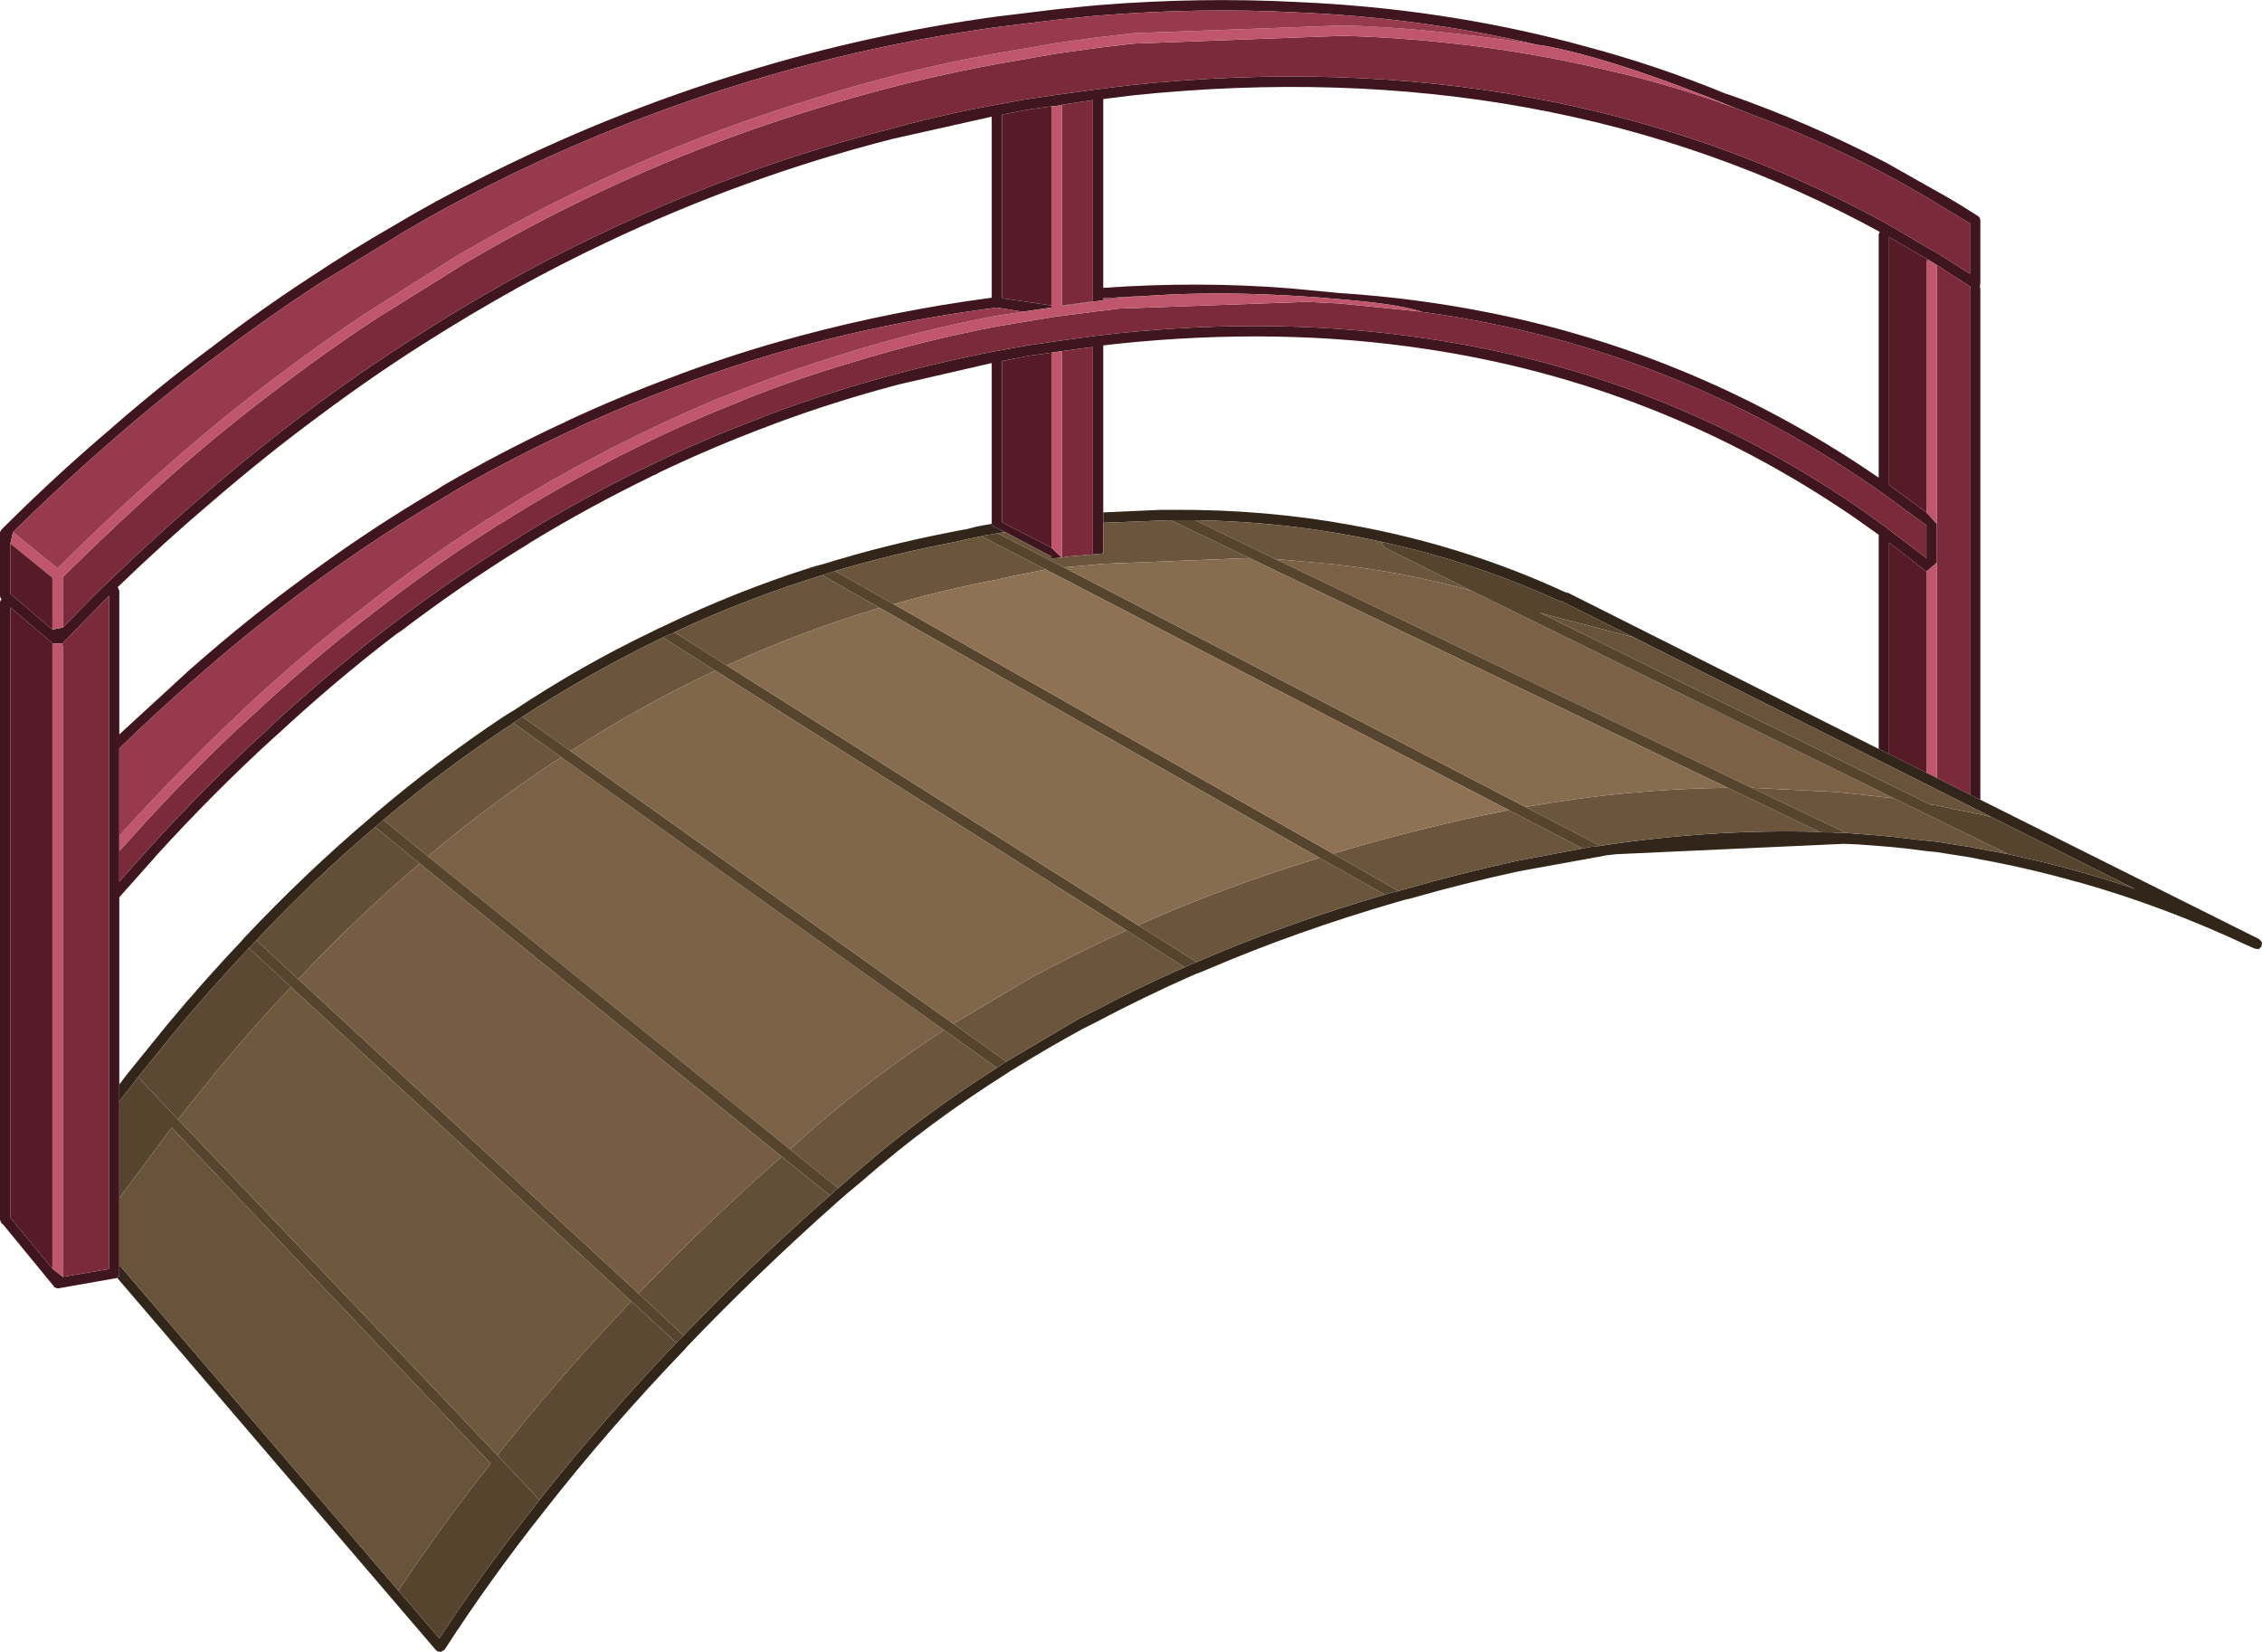 <?xml version="1.0" encoding="UTF-8" standalone="no"?>
<svg xmlns:ffdec="https://www.free-decompiler.com/flash" xmlns:xlink="http://www.w3.org/1999/xlink" ffdec:objectType="shape" height="159.25px" width="218.05px" xmlns="http://www.w3.org/2000/svg">
  <g transform="matrix(1.0, 0.0, 0.0, 1.0, 0.0, 0.0)">
    <path d="M11.3 123.2 L11.1 123.25 11.05 123.25 5.65 124.2 5.55 124.2 5.5 124.2 5.25 124.1 5.2 124.05 5.15 123.95 5.1 123.9 0.3 118.05 0.15 117.95 0.0 117.6 0.0 58.1 Q0.0 57.9 0.15 57.8 L0.05 57.65 0.0 57.45 0.0 51.3 0.15 51.05 0.2 51.0 0.75 50.45 Q5.6 45.65 10.6 41.4 15.45 37.15 20.5 33.4 25.05 29.9 29.8 26.8 33.85 24.1 38.05 21.7 41.9 19.4 45.9 17.4 58.45 11.0 71.75 6.95 83.6 3.3 96.05 1.6 L101.8 0.9 104.75 0.6 105.8 0.5 Q115.7 -0.3 125.15 0.2 138.8 0.8 151.45 4.1 L152.55 4.4 Q159.6 6.25 166.4 9.05 L166.45 9.05 Q174.35 11.8 181.85 15.7 L186.45 18.3 Q188.55 19.45 190.7 20.85 L190.85 21.0 190.9 21.25 190.9 27.35 190.85 27.6 190.9 27.85 190.9 77.1 189.9 76.6 189.9 27.85 189.95 27.65 186.7 25.55 185.8 25.0 182.1 22.85 182.1 46.75 185.7 49.4 186.7 50.5 186.7 54.25 185.7 55.1 182.1 52.3 182.1 72.7 181.1 72.2 181.1 51.55 178.55 49.75 Q159.85 37.0 137.5 33.65 123.35 31.5 107.65 33.15 L106.35 33.3 106.35 49.4 106.35 50.4 106.35 53.35 105.35 53.45 105.35 33.45 102.35 33.85 101.35 34.0 99.2 34.3 96.6 34.8 96.6 50.35 101.35 52.8 102.35 53.75 101.35 53.85 101.35 53.65 96.9 51.3 95.6 50.65 95.6 50.5 95.6 35.0 86.7 37.05 85.95 37.25 Q80.55 38.7 75.35 40.6 L74.8 40.8 74.15 41.05 Q68.8 43.05 63.65 45.5 L63.2 45.75 Q62.9 45.85 62.65 46.0 56.8 48.85 51.2 52.25 L50.75 52.55 50.25 52.85 Q44.35 56.5 38.7 60.8 L38.25 61.1 37.85 61.4 Q32.2 65.75 26.75 70.8 L26.35 71.15 Q20.55 76.45 15.05 82.5 L14.75 82.85 11.5 86.5 11.5 104.55 11.5 106.15 11.5 115.5 11.5 121.95 11.5 122.9 11.45 123.05 11.4 123.05 11.3 123.2 M6.05 60.5 L9.2 57.3 10.65 55.9 Q15.05 51.65 19.55 47.8 24.7 43.35 30.0 39.4 34.9 35.75 39.95 32.55 44.3 29.75 48.75 27.25 52.95 24.9 57.25 22.85 71.0 16.2 85.75 12.45 90.8 11.05 96.0 10.1 L99.05 9.55 101.8 9.15 105.8 8.6 109.05 8.2 Q149.75 3.95 181.85 21.55 L186.45 24.25 186.5 24.25 189.9 26.4 189.9 21.55 185.95 19.15 Q183.65 17.8 181.4 16.6 175.25 13.4 168.9 11.05 L167.5 10.5 Q155.65 5.65 148.8 4.4 L148.05 4.3 147.9 4.25 Q136.85 1.7 125.1 1.2 115.7 0.7 105.9 1.5 L104.85 1.6 101.9 1.9 96.2 2.6 Q83.8 4.3 72.05 7.9 59.2 11.8 47.0 17.95 43.0 19.95 39.1 22.25 L30.75 27.35 Q26.0 30.45 21.35 33.95 16.3 37.7 11.4 41.95 6.35 46.3 1.5 51.05 L1.25 51.3 1.0 52.4 1.0 57.25 5.05 60.7 6.05 60.5 M109.15 9.2 L106.35 9.55 106.35 27.75 Q115.6 27.1 124.35 27.8 L129.1 28.25 129.15 28.25 Q136.7 28.75 143.85 30.2 164.0 34.3 181.1 46.05 L181.1 22.6 181.2 22.35 Q149.4 5.0 109.15 9.2 M11.5 82.05 L11.5 85.0 14.0 82.2 14.35 81.8 Q19.8 75.8 25.55 70.55 L25.95 70.15 Q31.35 65.15 37.0 60.8 L37.4 60.5 37.85 60.15 Q43.45 55.9 49.3 52.25 L49.8 51.95 50.25 51.65 Q55.8 48.25 61.55 45.4 L62.1 45.15 62.6 44.9 Q67.7 42.4 72.95 40.45 L73.55 40.2 74.15 39.95 Q79.65 37.9 85.3 36.35 90.55 34.9 96.0 33.85 L99.05 33.3 101.8 32.9 105.8 32.35 105.85 32.35 107.55 32.15 Q123.35 30.5 137.65 32.65 160.25 36.0 179.1 48.9 L181.9 50.9 181.95 50.95 185.7 53.8 185.7 50.65 181.35 47.45 181.2 47.35 Q161.35 33.45 137.35 30.1 L137.15 30.1 137.05 30.05 Q134.8 29.35 130.3 28.95 118.8 27.85 109.55 28.6 L109.9 28.55 106.35 28.75 106.35 28.95 102.35 29.5 102.35 29.45 105.35 29.05 105.35 9.65 102.35 10.1 102.35 10.15 101.35 10.25 99.2 10.55 96.6 11.05 96.6 11.15 96.6 28.75 101.35 29.45 101.35 29.65 98.6 30.05 96.1 29.65 Q87.1 30.8 78.45 33.05 72.85 34.5 67.4 36.45 L66.8 36.65 66.15 36.9 Q60.95 38.8 55.9 41.1 L55.4 41.35 54.85 41.6 Q49.15 44.25 43.6 47.45 L43.15 47.75 Q42.9 47.85 42.65 48.05 36.85 51.45 31.3 55.45 L30.8 55.8 30.4 56.1 Q24.8 60.2 19.45 64.85 L19.0 65.25 Q15.2 68.55 11.5 72.15 L11.5 80.55 11.5 82.05 M11.35 56.6 L11.5 56.95 11.5 70.8 18.25 64.6 18.65 64.25 Q24.0 59.55 29.55 55.5 L29.95 55.2 30.45 54.85 Q35.95 50.85 41.7 47.45 L42.2 47.15 42.65 46.85 Q48.15 43.65 53.8 41.0 L54.35 40.75 54.85 40.5 Q59.8 38.2 64.95 36.3 L65.6 36.05 Q71.25 33.95 77.05 32.4 86.15 29.95 95.6 28.7 L95.6 11.25 86.0 13.4 Q71.75 17.05 58.4 23.4 54.05 25.45 49.8 27.8 45.3 30.3 40.9 33.1 35.85 36.3 30.9 40.0 25.55 43.95 20.4 48.4 15.8 52.3 11.35 56.6 M6.0 62.05 L5.1 62.05 1.0 58.55 1.0 117.4 5.05 122.3 6.05 123.1 10.5 122.35 10.5 57.45 10.0 57.95 6.0 62.05" fill="#3f161f" fill-rule="evenodd" stroke="none"/>
    <path d="M102.35 33.85 L105.35 33.45 105.35 53.45 103.0 53.65 102.35 53.75 102.35 33.85 M186.7 54.25 L186.7 50.5 186.7 50.35 186.7 25.55 189.95 27.65 189.9 27.85 189.9 76.6 186.7 75.0 186.7 54.25 M167.5 10.5 L168.9 11.05 Q175.25 13.4 181.4 16.6 183.65 17.8 185.95 19.15 L189.9 21.55 189.9 26.4 186.5 24.25 186.45 24.25 181.85 21.55 Q149.75 3.95 109.05 8.2 L105.8 8.6 101.8 9.15 99.05 9.55 96.0 10.1 Q90.8 11.05 85.75 12.45 71.0 16.2 57.25 22.85 52.95 24.9 48.75 27.25 44.3 29.75 39.95 32.55 34.9 35.75 30.0 39.4 24.7 43.35 19.55 47.8 15.05 51.65 10.65 55.9 L9.2 57.3 6.05 60.5 6.05 55.65 6.55 55.15 Q11.55 50.2 16.65 45.7 21.65 41.3 26.85 37.4 31.55 33.8 36.45 30.6 L44.95 25.3 Q48.95 22.95 53.05 20.85 65.45 14.5 78.6 10.5 87.25 7.8 96.2 6.15 L101.95 5.15 105.9 4.6 109.35 4.2 129.5 3.45 Q142.95 3.85 155.5 6.9 L156.6 7.15 Q161.25 8.3 165.85 9.9 L166.0 10.0 166.1 10.0 167.5 10.5 M137.05 30.05 L137.15 30.1 137.35 30.1 Q161.35 33.45 181.2 47.35 L181.35 47.45 185.7 50.65 185.7 53.8 181.95 50.95 181.9 50.9 179.1 48.9 Q160.25 36.0 137.65 32.65 123.35 30.5 107.55 32.15 L105.85 32.35 105.8 32.35 101.8 32.9 99.05 33.3 96.0 33.85 Q90.55 34.9 85.3 36.35 79.65 37.9 74.15 39.95 L73.55 40.2 72.95 40.45 Q67.7 42.4 62.6 44.9 L62.1 45.15 61.55 45.4 Q55.8 48.25 50.25 51.65 L49.8 51.95 49.3 52.25 Q43.45 55.9 37.85 60.15 L37.4 60.5 37.0 60.8 Q31.35 65.15 25.95 70.15 L25.55 70.55 Q19.8 75.8 14.35 81.8 L14.0 82.2 11.5 85.0 11.5 82.05 12.6 80.85 12.9 80.5 Q18.3 74.5 24.0 69.25 L24.4 68.9 Q29.75 63.9 35.3 59.6 L35.7 59.3 36.15 58.95 Q41.65 54.65 47.4 51.0 L47.85 50.7 Q48.05 50.55 48.3 50.45 53.75 47.0 59.35 44.15 L59.9 43.85 60.35 43.65 Q65.25 41.15 70.35 39.1 L71.0 38.85 71.55 38.6 Q76.8 36.5 82.25 34.9 89.1 32.8 96.2 31.45 L99.2 30.95 101.9 30.5 101.95 30.5 102.35 30.45 104.35 30.2 105.85 30.0 105.95 30.0 107.9 29.75 126.0 29.1 129.0 29.25 129.05 29.25 137.05 30.05 M102.35 10.15 L102.35 10.1 105.35 9.65 105.35 29.05 102.35 29.45 102.35 10.15 M6.05 123.1 L6.05 62.25 6.0 62.05 10.0 57.95 10.5 57.45 10.5 122.35 6.05 123.1" fill="#7b2a3b" fill-rule="evenodd" stroke="none"/>
    <path d="M102.35 53.75 L101.35 52.8 101.35 34.0 102.35 33.85 102.35 53.75 M185.7 55.1 L186.7 54.25 186.7 75.0 185.7 74.5 185.7 55.1 M186.7 50.5 L185.7 49.4 185.7 25.25 185.8 25.0 186.7 25.55 186.7 50.35 186.7 50.5 M6.05 60.5 L5.05 60.7 5.05 55.7 1.0 52.4 1.25 51.3 5.55 54.8 5.8 54.55 Q10.75 49.6 15.85 45.15 20.8 40.75 25.95 36.85 30.65 33.25 35.5 30.05 L43.9 24.75 Q47.9 22.4 51.95 20.3 64.7 13.7 78.3 9.55 86.95 6.8 96.0 5.15 L101.8 4.15 105.8 3.6 109.25 3.2 129.55 2.45 Q137.8 2.7 147.9 4.25 L148.05 4.3 148.8 4.4 Q155.65 5.65 167.5 10.5 L166.1 10.0 166.0 10.0 165.85 9.9 Q161.25 8.3 156.6 7.15 L155.5 6.9 Q142.95 3.85 129.5 3.45 L109.35 4.2 105.9 4.6 101.95 5.15 96.2 6.15 Q87.25 7.8 78.6 10.5 65.45 14.5 53.05 20.85 48.95 22.95 44.95 25.3 L36.45 30.6 Q31.55 33.8 26.85 37.4 21.65 41.3 16.65 45.7 11.55 50.2 6.55 55.15 L6.05 55.65 6.05 60.5 M11.5 82.05 L11.5 80.55 11.85 80.2 12.2 79.8 Q17.6 73.9 23.2 68.65 L23.6 68.25 Q28.9 63.3 34.45 59.0 L34.85 58.7 35.3 58.35 Q40.75 54.05 46.45 50.4 L46.9 50.1 47.35 49.85 Q52.75 46.4 58.3 43.55 L58.8 43.25 59.25 43.05 Q64.15 40.55 69.15 38.45 L69.8 38.2 70.35 38.0 Q75.55 35.9 80.9 34.25 88.3 31.9 96.0 30.45 L96.05 30.45 98.6 30.05 101.35 29.65 101.35 29.45 101.35 10.25 102.35 10.15 102.35 29.45 102.35 29.5 106.35 28.95 107.8 28.75 109.25 28.6 109.55 28.6 Q118.8 27.85 130.3 28.95 134.8 29.35 137.05 30.05 L129.05 29.25 129.0 29.25 126.0 29.1 107.9 29.75 105.95 30.0 105.85 30.0 104.35 30.2 102.35 30.45 101.95 30.5 101.9 30.5 99.2 30.95 96.2 31.45 Q89.1 32.8 82.25 34.9 76.8 36.5 71.55 38.6 L71.0 38.85 70.35 39.1 Q65.25 41.15 60.35 43.65 L59.9 43.85 59.35 44.15 Q53.75 47.0 48.3 50.45 48.05 50.55 47.85 50.7 L47.4 51.0 Q41.65 54.65 36.15 58.95 L35.7 59.3 35.3 59.6 Q29.75 63.9 24.4 68.9 L24.0 69.25 Q18.3 74.5 12.9 80.5 L12.6 80.85 11.5 82.05 M5.1 62.05 L6.0 62.05 6.05 62.25 6.05 123.1 5.05 122.3 5.05 62.25 5.1 62.05" fill="#bf566c" fill-rule="evenodd" stroke="none"/>
    <path d="M101.35 52.8 L96.6 50.35 96.6 34.8 99.2 34.3 101.35 34.0 101.35 52.8 M182.1 72.7 L182.1 52.3 185.7 55.1 185.7 74.5 182.1 72.7 M185.7 49.4 L182.1 46.75 182.1 22.85 185.8 25.0 185.7 25.25 185.7 49.4 M5.05 60.7 L1.0 57.25 1.0 52.4 5.05 55.7 5.05 60.7 M101.35 29.45 L96.6 28.75 96.6 11.15 96.6 11.05 99.2 10.55 101.35 10.25 101.35 29.45 M5.1 62.05 L5.05 62.25 5.05 122.3 1.0 117.4 1.0 58.55 5.1 62.05" fill="#561b27" fill-rule="evenodd" stroke="none"/>
    <path d="M11.3 123.2 L11.4 123.05 11.45 123.05 11.5 122.9 11.5 121.95 38.4 153.35 42.35 157.95 Q46.55 151.55 51.4 145.4 L51.7 145.0 52.0 144.6 Q58.1 136.9 65.2 129.45 L65.55 129.1 65.9 128.75 Q72.5 121.85 80.0 115.25 L80.4 114.9 80.45 114.8 80.55 114.75 80.8 114.55 82.4 113.15 Q88.75 107.6 96.1 102.95 L96.55 102.65 96.95 102.35 97.0 102.35 103.85 98.3 105.8 97.3 Q109.85 95.15 114.2 93.25 L114.75 93.0 115.25 92.8 115.35 92.75 Q123.9 89.05 133.5 86.25 L134.15 86.05 134.65 85.95 134.8 85.9 Q140.35 84.3 146.2 83.0 L152.55 81.8 153.05 81.7 153.35 81.65 153.85 81.6 154.25 81.55 Q165.0 79.9 175.35 80.2 L175.4 80.2 175.85 80.25 176.6 80.25 177.1 80.3 177.95 80.3 181.15 80.55 182.7 80.7 185.7 81.05 186.7 81.15 189.9 81.65 190.9 81.85 193.6 82.35 195.75 82.85 196.25 82.95 Q201.1 84.1 205.8 85.7 L191.95 78.75 157.5 61.45 150.7 58.05 150.55 57.95 150.45 58.0 Q143.4 54.75 135.8 52.85 L133.7 52.35 133.25 52.25 Q124.55 50.3 115.2 50.15 L114.45 50.15 114.0 50.15 113.5 50.15 112.85 50.15 106.35 50.4 106.35 49.4 110.8 49.2 111.95 49.15 113.1 49.15 Q121.9 49.1 130.15 50.6 141.05 52.55 150.9 57.1 L151.15 57.15 181.1 72.2 182.1 72.7 185.7 74.5 186.7 75.0 189.9 76.6 190.9 77.1 217.8 90.55 218.05 90.85 218.0 91.25 217.75 91.5 217.35 91.45 216.55 91.1 Q208.65 87.4 200.55 85.1 L200.15 85.0 Q195.55 83.7 190.9 82.85 L189.9 82.65 186.7 82.15 185.7 82.05 183.75 81.8 182.25 81.65 180.4 81.5 179.0 81.4 177.75 81.35 155.8 82.35 154.9 82.45 154.1 82.6 146.4 84.0 Q141.1 85.15 136.05 86.6 L135.4 86.75 134.7 86.95 Q125.05 89.75 116.4 93.45 L115.8 93.7 115.25 93.9 Q110.15 96.15 105.35 98.7 L104.35 99.2 Q101.05 101.0 97.9 102.95 L97.4 103.25 96.95 103.55 Q89.5 108.25 83.05 113.9 L81.55 115.15 81.15 115.5 80.75 115.85 Q73.1 122.65 66.3 129.75 L65.95 130.15 Q58.65 137.75 52.4 145.75 47.25 152.25 42.85 159.05 L42.5 159.25 42.15 159.2 42.0 159.05 41.95 159.0 11.3 123.2 M11.5 106.15 L11.5 104.55 12.3 103.5 16.15 98.75 Q19.65 94.55 23.25 90.75 L23.6 90.35 Q29.5 84.1 35.75 78.8 L36.15 78.45 Q42.2 73.3 48.6 69.05 L49.0 68.8 49.5 68.5 Q56.05 64.15 62.95 60.85 L63.45 60.6 64.0 60.35 Q70.85 57.05 78.05 54.75 L78.7 54.55 79.3 54.4 Q85.25 52.55 91.4 51.35 L92.4 51.15 93.25 51.0 94.0 50.8 94.75 50.65 95.6 50.5 95.6 50.65 96.9 51.3 96.2 51.4 96.15 51.4 95.4 51.55 95.0 51.6 94.6 51.7 93.35 51.95 91.85 52.3 91.8 52.3 Q86.05 53.4 80.5 55.05 L80.05 55.2 79.9 55.25 79.45 55.4 79.25 55.45 Q71.95 57.7 65.0 60.95 L64.75 61.1 64.45 61.2 64.0 61.4 63.9 61.45 Q56.95 64.8 50.35 69.1 L50.25 69.2 50.0 69.35 49.8 69.5 Q49.6 69.55 49.5 69.7 43.05 73.9 36.95 79.05 L36.6 79.35 36.55 79.4 36.15 79.75 Q30.25 84.75 24.7 90.65 L24.35 91.05 24.0 91.4 Q20.4 95.2 16.9 99.4 L13.3 103.85 13.0 104.25 12.7 104.65 11.5 106.15" fill="#312619" fill-rule="evenodd" stroke="none"/>
    <path d="M96.9 51.3 L101.35 53.65 101.35 53.85 102.35 53.75 103.0 53.65 105.35 53.45 106.35 53.35 106.35 50.4 112.85 50.15 120.45 53.8 106.4 54.35 106.35 54.35 105.35 54.45 102.55 54.7 96.15 51.4 96.2 51.4 96.9 51.3 M168.85 75.95 L176.95 76.35 178.5 76.5 181.5 76.85 182.5 76.95 182.55 76.95 193.6 82.35 190.9 81.85 189.9 81.65 186.7 81.15 185.7 81.05 182.7 80.7 181.15 80.55 177.95 80.3 168.85 75.95 M141.85 56.95 Q135.4 55.15 128.55 54.4 L122.95 53.9 115.2 50.15 Q124.55 50.3 133.25 52.25 L133.25 52.5 133.5 52.8 141.85 56.95 M175.4 80.2 L175.35 80.2 Q165.0 79.9 154.25 81.55 L147.05 77.8 Q156.95 76.05 166.55 75.95 L175.4 80.2 M152.55 81.8 L146.2 83.0 Q140.35 84.3 134.8 85.9 L128.5 82.3 Q135.0 80.35 142.0 78.8 L145.45 78.1 152.55 81.8 M133.5 86.25 Q123.9 89.05 115.35 92.75 L109.7 89.2 Q118.0 85.5 127.2 82.7 L133.5 86.25 M114.2 93.25 Q109.85 95.15 105.8 97.3 L103.85 98.3 97.0 102.35 91.9 98.7 99.65 94.1 101.6 93.1 Q105.0 91.3 108.6 89.7 L114.2 93.25 M96.1 102.95 Q88.75 107.6 82.4 113.15 L80.8 114.55 76.15 110.8 78.2 108.95 Q84.2 103.75 91.0 99.3 L96.1 102.95 M100.8 54.9 L97.55 55.55 96.05 55.9 96.0 55.9 Q91.0 56.85 86.15 58.25 L80.5 55.05 Q86.05 53.4 91.8 52.3 L91.85 52.3 93.35 51.95 94.6 51.7 100.8 54.9 M70.05 64.15 L65.0 60.95 Q71.95 57.7 79.25 55.45 L84.8 58.6 Q77.25 60.85 70.05 64.15 M63.9 61.45 L68.95 64.65 Q61.8 68.0 55.0 72.4 L50.35 69.1 Q56.95 64.8 63.9 61.45 M36.95 79.05 Q43.05 73.9 49.5 69.7 L54.1 73.0 Q47.5 77.3 41.25 82.55 L36.95 79.05" fill="#6b553d" fill-rule="evenodd" stroke="none"/>
    <path d="M182.55 76.95 L182.5 76.95 181.5 76.85 178.5 76.5 176.95 76.35 168.85 75.95 122.95 53.9 128.55 54.4 Q135.4 55.15 141.85 56.95 L182.55 76.95 M54.1 73.0 L91.0 99.3 Q84.2 103.75 78.2 108.95 L76.15 110.8 41.25 82.55 Q47.5 77.3 54.1 73.0" fill="#7b6247" fill-rule="evenodd" stroke="none"/>
    <path d="M11.5 115.5 L11.5 106.15 12.7 104.65 13.0 104.25 13.3 103.85 17.15 107.9 47.95 140.3 52.0 144.6 51.7 145.0 51.4 145.4 Q46.55 151.55 42.35 157.95 L38.4 153.35 Q42.55 147.1 47.3 141.1 L16.55 108.7 11.5 115.5 M168.85 75.95 L177.95 80.3 177.1 80.3 176.6 80.25 175.85 80.25 175.4 80.2 166.55 75.95 120.45 53.8 112.85 50.15 113.5 50.15 114.0 50.15 114.45 50.15 115.2 50.15 122.95 53.9 168.85 75.95 M193.6 82.35 L182.55 76.95 141.85 56.95 133.5 52.8 133.25 52.5 133.25 52.25 133.7 52.35 135.8 52.85 Q143.4 54.75 150.45 58.0 L150.55 57.95 150.7 58.05 157.5 61.45 149.05 59.25 148.4 59.05 186.05 77.55 186.7 77.65 191.95 78.75 205.8 85.7 Q201.1 84.1 196.25 82.95 L195.75 82.85 193.6 82.35 M147.05 77.8 L154.25 81.55 153.85 81.6 153.35 81.65 153.05 81.7 152.55 81.8 145.45 78.1 100.8 54.9 94.6 51.7 95.0 51.6 95.4 51.55 96.15 51.4 102.55 54.7 147.05 77.8 M134.8 85.9 L134.65 85.95 134.15 86.05 133.5 86.25 127.2 82.7 84.8 58.6 79.25 55.45 79.45 55.4 79.9 55.25 80.05 55.2 80.5 55.05 86.15 58.25 128.5 82.3 134.8 85.9 M115.35 92.75 L115.25 92.8 114.75 93.0 114.2 93.25 108.6 89.7 68.95 64.65 63.9 61.45 64.0 61.4 64.45 61.2 64.75 61.1 65.0 60.95 70.05 64.15 109.7 89.2 115.35 92.75 M97.0 102.35 L96.95 102.35 96.55 102.65 96.1 102.95 91.0 99.3 54.1 73.0 49.5 69.7 Q49.6 69.55 49.8 69.5 L50.0 69.35 50.25 69.2 50.35 69.1 55.0 72.4 91.9 98.7 97.0 102.35 M80.8 114.55 L80.55 114.75 80.45 114.8 80.4 114.9 80.0 115.25 75.35 111.5 40.45 83.25 36.25 79.8 36.15 79.75 36.55 79.4 36.6 79.35 36.95 79.05 41.25 82.55 76.15 110.8 80.8 114.55 M65.9 128.75 L65.55 129.1 65.2 129.45 60.85 125.45 28.05 95.15 24.0 91.4 24.35 91.05 24.7 90.65 28.75 94.4 61.55 124.7 65.9 128.75" fill="#56442f" fill-rule="evenodd" stroke="none"/>
    <path d="M11.5 121.95 L11.5 115.5 16.55 108.7 47.3 141.1 Q42.55 147.1 38.4 153.35 L11.5 121.95 M191.95 78.75 L186.7 77.65 186.05 77.55 148.4 59.05 149.05 59.25 157.5 61.45 191.95 78.75" fill="#69533b" fill-rule="evenodd" stroke="none"/>
    <path d="M1.25 51.3 L1.5 51.05 Q6.35 46.3 11.4 41.95 16.3 37.7 21.35 33.95 26.0 30.45 30.75 27.35 L39.1 22.25 Q43.0 19.95 47.0 17.95 59.2 11.8 72.05 7.9 83.8 4.3 96.2 2.6 L101.9 1.9 104.85 1.6 105.9 1.5 Q115.7 0.7 125.1 1.2 136.85 1.7 147.9 4.25 137.8 2.7 129.55 2.45 L109.25 3.2 105.8 3.6 101.8 4.15 96.0 5.15 Q86.95 6.8 78.3 9.55 64.7 13.7 51.95 20.3 47.9 22.4 43.9 24.75 L35.5 30.05 Q30.65 33.25 25.95 36.85 20.8 40.75 15.85 45.15 10.75 49.6 5.8 54.55 L5.55 54.8 1.25 51.3 M11.5 80.55 L11.5 72.15 Q15.2 68.55 19.0 65.25 L19.45 64.85 Q24.8 60.2 30.4 56.1 L30.8 55.8 31.3 55.45 Q36.85 51.45 42.65 48.05 42.9 47.85 43.15 47.75 L43.6 47.45 Q49.15 44.25 54.85 41.6 L55.4 41.35 55.9 41.1 Q60.95 38.8 66.15 36.9 L66.8 36.65 67.4 36.45 Q72.85 34.5 78.45 33.05 87.1 30.8 96.1 29.65 L98.6 30.05 96.05 30.45 96.0 30.45 Q88.3 31.9 80.9 34.25 75.55 35.9 70.35 38.0 L69.8 38.2 69.15 38.45 Q64.15 40.55 59.25 43.05 L58.8 43.25 58.3 43.55 Q52.75 46.4 47.35 49.85 L46.9 50.1 46.45 50.4 Q40.75 54.05 35.3 58.35 L34.85 58.7 34.45 59.0 Q28.9 63.3 23.6 68.25 L23.2 68.65 Q17.6 73.9 12.2 79.8 L11.85 80.2 11.5 80.55 M106.35 28.95 L106.35 28.75 109.9 28.55 109.55 28.6 109.25 28.6 107.8 28.75 106.35 28.95" fill="#983a4e" fill-rule="evenodd" stroke="none"/>
    <path d="M166.55 75.95 Q156.95 76.05 147.05 77.8 L102.55 54.7 105.35 54.45 106.35 54.35 106.4 54.35 120.45 53.8 166.55 75.95 M109.7 89.2 L70.05 64.15 Q77.25 60.85 84.8 58.6 L127.2 82.7 Q118.0 85.5 109.7 89.2" fill="#876d4f" fill-rule="evenodd" stroke="none"/>
    <path d="M86.15 58.25 Q91.0 56.85 96.0 55.9 L96.05 55.9 97.55 55.55 100.8 54.9 145.45 78.1 142.0 78.8 Q135.0 80.35 128.5 82.3 L86.15 58.25" fill="#8e7253" fill-rule="evenodd" stroke="none"/>
    <path d="M108.6 89.7 Q105.0 91.3 101.6 93.1 L99.65 94.1 91.9 98.7 55.0 72.4 Q61.8 68.0 68.95 64.65 L108.6 89.7" fill="#81674a" fill-rule="evenodd" stroke="none"/>
    <path d="M80.0 115.25 Q72.5 121.85 65.9 128.75 L61.55 124.7 Q68.05 117.95 75.35 111.5 L80.0 115.25 M36.15 79.75 L36.25 79.8 40.45 83.25 Q34.45 88.35 28.75 94.4 L24.7 90.65 Q30.25 84.75 36.15 79.75" fill="#634f38" fill-rule="evenodd" stroke="none"/>
    <path d="M65.2 129.45 Q58.1 136.9 52.0 144.6 L47.95 140.3 Q53.9 132.75 60.85 125.45 L65.2 129.45 M24.0 91.4 L28.05 95.15 Q24.5 98.9 21.1 103.0 L17.15 107.9 13.3 103.85 16.9 99.4 Q20.4 95.2 24.0 91.4" fill="#5d4833" fill-rule="evenodd" stroke="none"/>
    <path d="M40.45 83.25 L75.35 111.5 Q68.05 117.95 61.55 124.7 L28.75 94.4 Q34.45 88.35 40.45 83.25" fill="#755c42" fill-rule="evenodd" stroke="none"/>
    <path d="M28.05 95.15 L60.85 125.45 Q53.9 132.75 47.95 140.3 L17.15 107.9 21.1 103.0 Q24.5 98.9 28.05 95.15" fill="#6e583e" fill-rule="evenodd" stroke="none"/>
  </g>
</svg>
